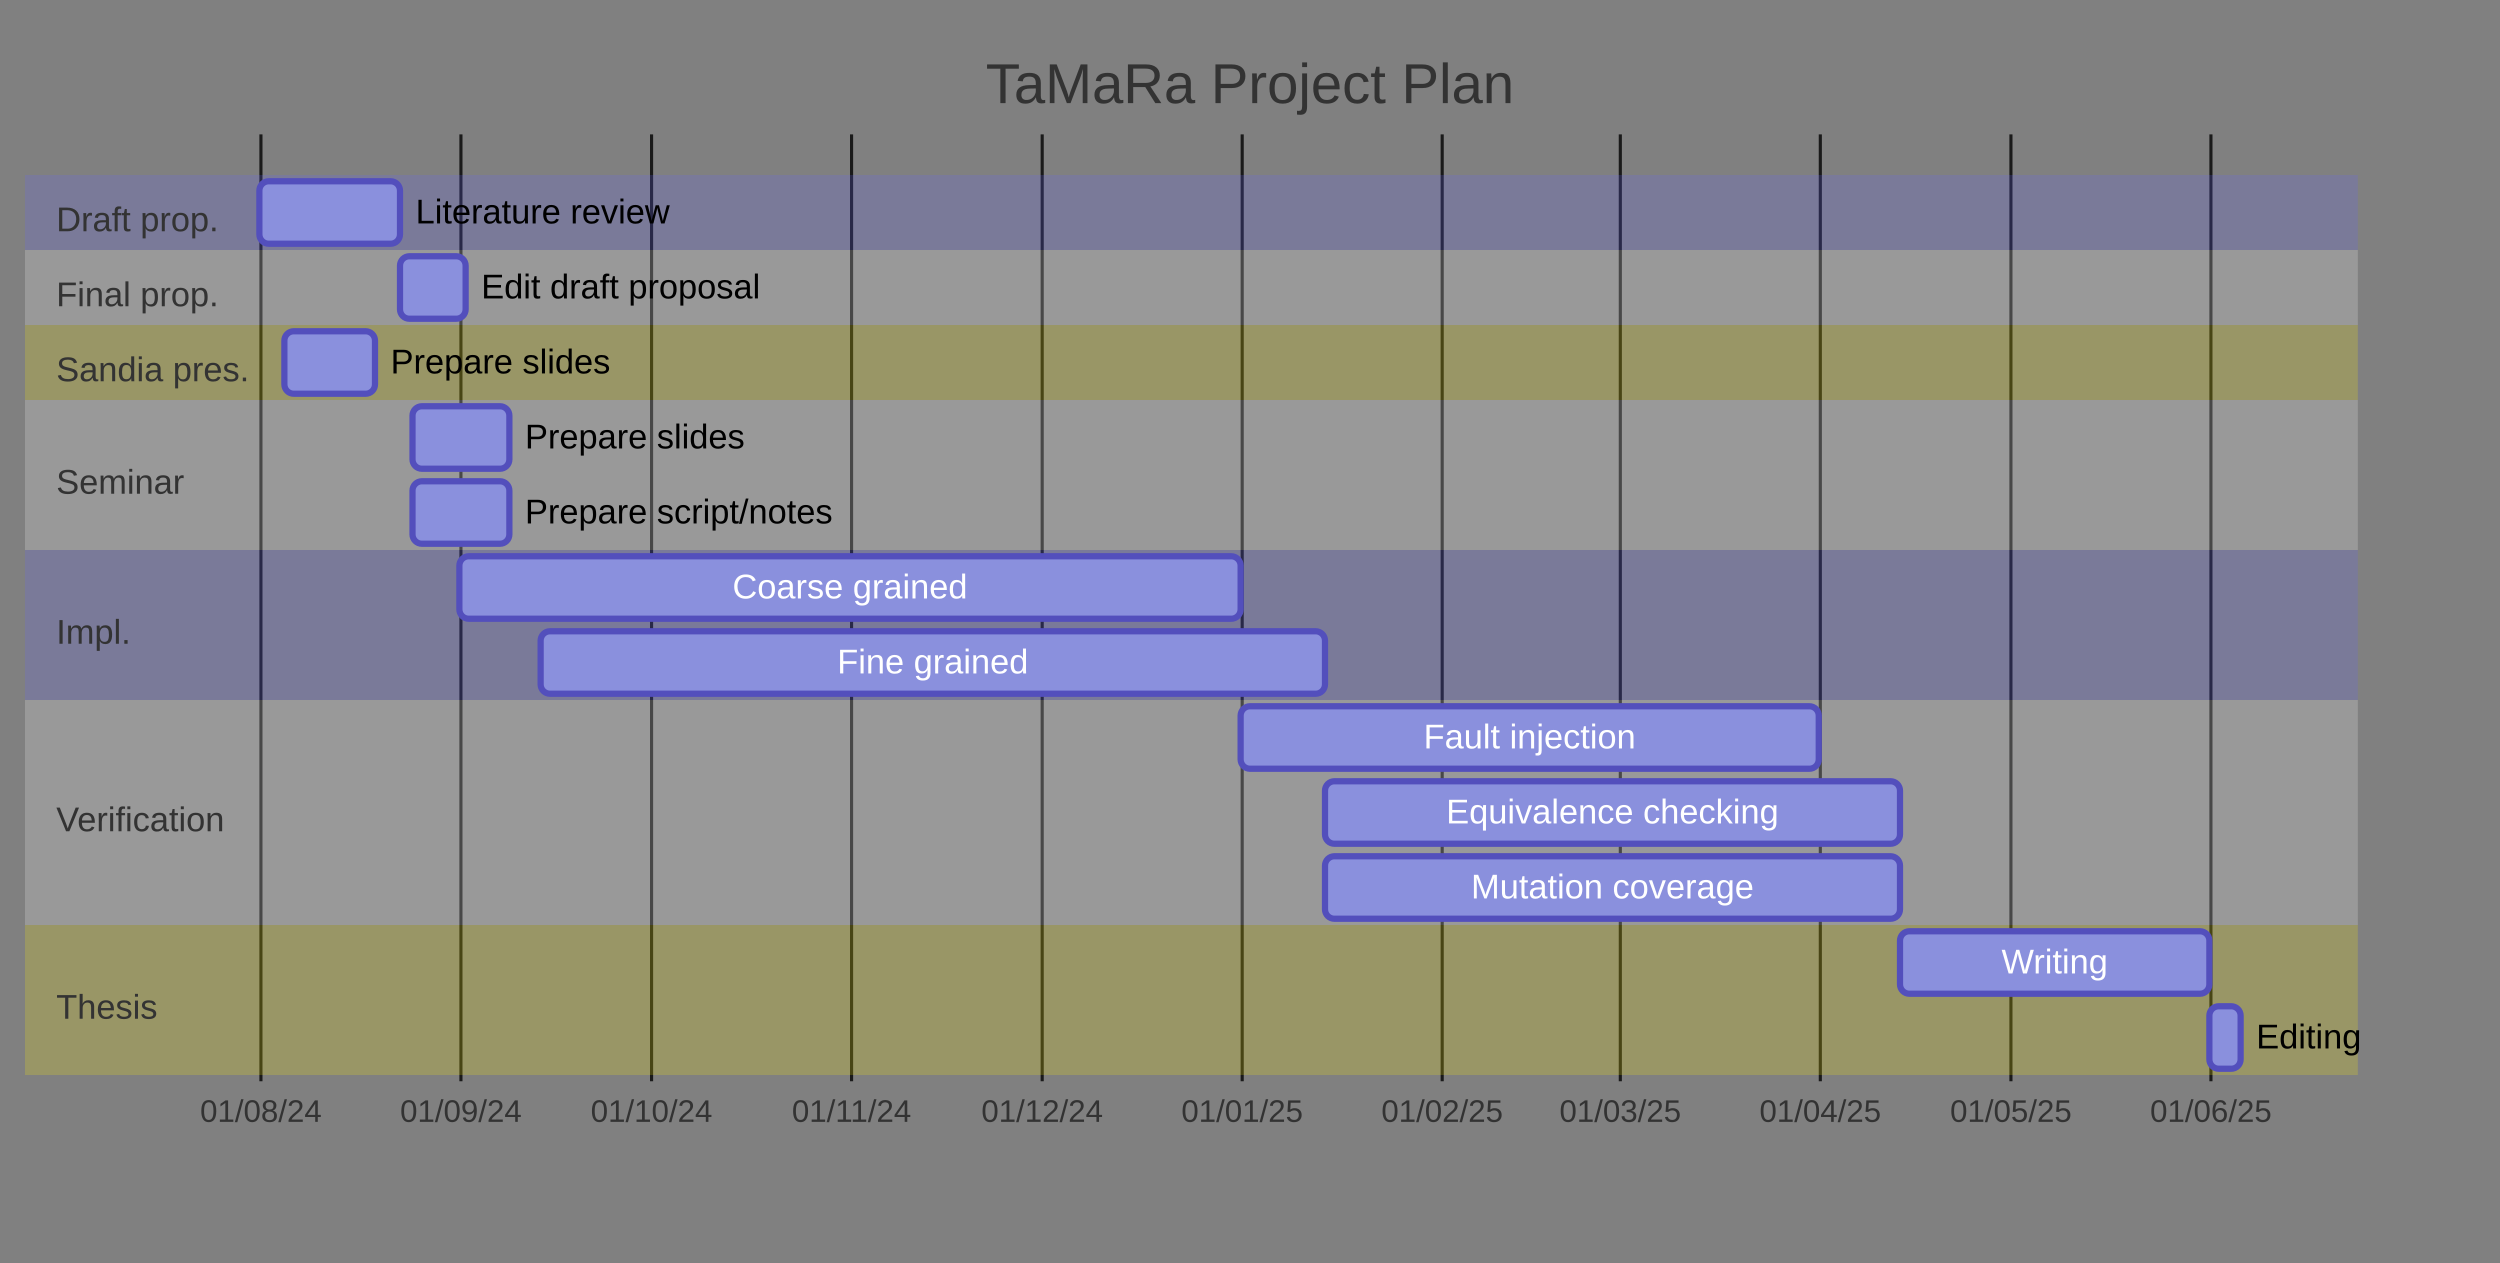 <?xml version='1.0' encoding='UTF-8'?>
<!-- This file was generated by dvisvgm 3.4 -->
<svg version='1.1' xmlns='http://www.w3.org/2000/svg' xmlns:xlink='http://www.w3.org/1999/xlink' width='600pt' height='303.12pt' viewBox='0 0 600 303.12'>
<rect x="0" y="0" width="600" height="303.12" fill="#808080" stroke="none"/>
<defs>
<clipPath id='cp0'>
<path d='M6 6H594V297H6Z'/>
</clipPath>
<clipPath id='cp1'>
<path d='M47.52 31.44H77.76V270.96H47.52Z'/>
</clipPath>
<clipPath id='cp2'>
<path d='M95.52 31.44H125.76V270.96H95.52Z'/>
</clipPath>
<clipPath id='cp3'>
<path d='M141.36 31.44H171.6V270.96H141.36Z'/>
</clipPath>
<clipPath id='cp4'>
<path d='M189.36 31.44H219.6V270.96H189.36Z'/>
</clipPath>
<clipPath id='cp5'>
<path d='M234.96 31.44H265.2V270.96H234.96Z'/>
</clipPath>
<clipPath id='cp6'>
<path d='M282.96 31.44H313.2V270.96H282.96Z'/>
</clipPath>
<clipPath id='cp7'>
<path d='M330.96 31.44H361.2V270.96H330.96Z'/>
</clipPath>
<clipPath id='cp8'>
<path d='M373.68 31.44H403.92V270.96H373.68Z'/>
</clipPath>
<clipPath id='cp9'>
<path d='M421.68 31.44H451.92V270.96H421.68Z'/>
</clipPath>
<clipPath id='cp10'>
<path d='M467.52 31.44H497.76V270.96H467.52Z'/>
</clipPath>
<clipPath id='cp11'>
<path d='M515.52 31.44H545.76V270.96H515.52Z'/>
</clipPath>
<clipPath id='cp12'>
<path d='M6 42H566.4V60H6Z'/>
</clipPath>
<clipPath id='cp13'>
<path d='M6 78H566.4V96H6Z'/>
</clipPath>
<clipPath id='cp14'>
<path d='M6 60H566.4V78H6Z'/>
</clipPath>
<clipPath id='cp15'>
<path d='M6 96H566.4V114H6Z'/>
</clipPath>
<clipPath id='cp16'>
<path d='M6 114H566.4V132H6Z'/>
</clipPath>
<clipPath id='cp17'>
<path d='M6 132H566.4V150H6Z'/>
</clipPath>
<clipPath id='cp18'>
<path d='M6 150H566.4V168H6Z'/>
</clipPath>
<clipPath id='cp19'>
<path d='M6 168H566.4V186H6Z'/>
</clipPath>
<clipPath id='cp20'>
<path d='M6 186H566.4V204H6Z'/>
</clipPath>
<clipPath id='cp21'>
<path d='M6 204H566.4V222H6Z'/>
</clipPath>
<clipPath id='cp22'>
<path d='M6 222H566.4V240H6Z'/>
</clipPath>
<clipPath id='cp23'>
<path d='M6 240H566.4V258H6Z'/>
</clipPath>
<use id='g2-3' xlink:href='#g0-3' transform='scale(1.8)'/>
<use id='g2-48' xlink:href='#g0-48' transform='scale(1.8)'/>
<use id='g2-51' xlink:href='#g0-51' transform='scale(1.8)'/>
<use id='g2-53' xlink:href='#g0-53' transform='scale(1.8)'/>
<use id='g2-55' xlink:href='#g0-55' transform='scale(1.8)'/>
<use id='g2-68' xlink:href='#g0-68' transform='scale(1.8)'/>
<use id='g2-70' xlink:href='#g0-70' transform='scale(1.8)'/>
<use id='g2-72' xlink:href='#g0-72' transform='scale(1.8)'/>
<use id='g2-77' xlink:href='#g0-77' transform='scale(1.8)'/>
<use id='g2-79' xlink:href='#g0-79' transform='scale(1.8)'/>
<use id='g2-81' xlink:href='#g0-81' transform='scale(1.8)'/>
<use id='g2-82' xlink:href='#g0-82' transform='scale(1.8)'/>
<use id='g2-85' xlink:href='#g0-85' transform='scale(1.8)'/>
<use id='g2-87' xlink:href='#g0-87' transform='scale(1.8)'/>
<use id='g1-3' xlink:href='#g0-3' transform='scale(1.1)'/>
<use id='g1-17' xlink:href='#g0-17' transform='scale(1.1)'/>
<use id='g1-18' xlink:href='#g0-18' transform='scale(1.1)'/>
<use id='g1-38' xlink:href='#g0-38' transform='scale(1.1)'/>
<use id='g1-39' xlink:href='#g0-39' transform='scale(1.1)'/>
<use id='g1-40' xlink:href='#g0-40' transform='scale(1.1)'/>
<use id='g1-41' xlink:href='#g0-41' transform='scale(1.1)'/>
<use id='g1-44' xlink:href='#g0-44' transform='scale(1.1)'/>
<use id='g1-47' xlink:href='#g0-47' transform='scale(1.1)'/>
<use id='g1-48' xlink:href='#g0-48' transform='scale(1.1)'/>
<use id='g1-51' xlink:href='#g0-51' transform='scale(1.1)'/>
<use id='g1-54' xlink:href='#g0-54' transform='scale(1.1)'/>
<use id='g1-55' xlink:href='#g0-55' transform='scale(1.1)'/>
<use id='g1-57' xlink:href='#g0-57' transform='scale(1.1)'/>
<use id='g1-58' xlink:href='#g0-58' transform='scale(1.1)'/>
<use id='g1-68' xlink:href='#g0-68' transform='scale(1.1)'/>
<use id='g1-70' xlink:href='#g0-70' transform='scale(1.1)'/>
<use id='g1-71' xlink:href='#g0-71' transform='scale(1.1)'/>
<use id='g1-72' xlink:href='#g0-72' transform='scale(1.1)'/>
<use id='g1-73' xlink:href='#g0-73' transform='scale(1.1)'/>
<use id='g1-74' xlink:href='#g0-74' transform='scale(1.1)'/>
<use id='g1-75' xlink:href='#g0-75' transform='scale(1.1)'/>
<use id='g1-76' xlink:href='#g0-76' transform='scale(1.1)'/>
<use id='g1-77' xlink:href='#g0-77' transform='scale(1.1)'/>
<use id='g1-78' xlink:href='#g0-78' transform='scale(1.1)'/>
<use id='g1-79' xlink:href='#g0-79' transform='scale(1.1)'/>
<use id='g1-80' xlink:href='#g0-80' transform='scale(1.1)'/>
<use id='g1-81' xlink:href='#g0-81' transform='scale(1.1)'/>
<use id='g1-82' xlink:href='#g0-82' transform='scale(1.1)'/>
<use id='g1-83' xlink:href='#g0-83' transform='scale(1.1)'/>
<use id='g1-84' xlink:href='#g0-84' transform='scale(1.1)'/>
<use id='g1-85' xlink:href='#g0-85' transform='scale(1.1)'/>
<use id='g1-86' xlink:href='#g0-86' transform='scale(1.1)'/>
<use id='g1-87' xlink:href='#g0-87' transform='scale(1.1)'/>
<use id='g1-88' xlink:href='#g0-88' transform='scale(1.1)'/>
<use id='g1-89' xlink:href='#g0-89' transform='scale(1.1)'/>
<use id='g1-90' xlink:href='#g0-90' transform='scale(1.1)'/>
<path id='g0-3' d=''/>
<path id='g0-17' d='M1.865-1.069V0H.913V-1.069H1.865Z'/>
<path id='g0-18' d='M2.778-7.246L.791 .098H0L2.007-7.246H2.778Z'/>
<path id='g0-19' d='M5.171-3.442Q5.171-1.719 4.561-.811Q3.955 .098 2.769 .098T.986-.806T.391-3.442Q.391-5.215 .967-6.099Q1.548-6.982 2.798-6.982Q4.014-6.982 4.59-6.089Q5.171-5.195 5.171-3.442ZM4.277-3.442Q4.277-4.932 3.931-5.601Q3.589-6.27 2.798-6.27Q1.987-6.27 1.631-5.61Q1.279-4.951 1.279-3.442Q1.279-1.978 1.636-1.299Q1.997-.62 2.778-.62Q3.555-.62 3.916-1.313T4.277-3.442Z'/>
<path id='g0-20' d='M5.073-.747V0H.762V-.747H2.515V-6.04L.962-4.932V-5.762L2.588-6.88H3.398V-.747H5.073Z'/>
<path id='g0-21' d='M5.059-.747V0H.503V-.62Q.752-1.191 1.104-1.631Q1.46-2.07 1.86-2.422T2.651-3.076Q2.847-3.228 3.018-3.379Q3.193-3.53 3.35-3.682Q3.662-3.984 3.853-4.316Q4.048-4.648 4.048-5.068Q4.048-5.635 3.716-5.947T2.793-6.26Q2.231-6.26 1.865-5.952Q1.504-5.649 1.44-5.098L.542-5.181Q.64-6.006 1.24-6.494Q1.846-6.982 2.793-6.982Q3.833-6.982 4.39-6.489Q4.951-6.001 4.951-5.098Q4.951-4.307 4.224-3.511Q3.872-3.12 2.842-2.285Q1.748-1.392 1.47-.747H5.059Z'/>
<path id='g0-22' d='M5.122-1.899Q5.122-.947 4.517-.425T2.788 .098Q1.743 .098 1.118-.371Q.498-.845 .381-1.768L1.289-1.851Q1.465-.63 2.788-.63Q3.452-.63 3.828-.957Q4.209-1.284 4.209-1.929Q4.209-2.49 3.774-2.803Q3.345-3.12 2.529-3.12H2.031V-3.882H2.51Q3.232-3.882 3.628-4.194Q4.028-4.512 4.028-5.068Q4.028-5.62 3.701-5.938Q3.379-6.26 2.739-6.26Q2.158-6.26 1.797-5.962Q1.44-5.664 1.382-5.122L.498-5.19Q.596-6.035 1.196-6.509Q1.802-6.982 2.749-6.982Q3.784-6.982 4.355-6.499Q4.932-6.021 4.932-5.161Q4.932-4.502 4.561-4.087Q4.194-3.677 3.491-3.53V-3.511Q4.263-3.428 4.692-2.993T5.122-1.899Z'/>
<path id='g0-23' d='M4.302-1.558V0H3.472V-1.558H.229V-2.241L3.379-6.88H4.302V-2.251H5.269V-1.558H4.302ZM1.04-2.251H3.472V-4.995Q3.472-5.22 3.472-5.439Q3.477-5.664 3.491-5.889Q3.379-5.674 3.296-5.537Q3.213-5.405 3.145-5.308L1.04-2.251Z'/>
<path id='g0-24' d='M5.142-2.241Q5.142-1.152 4.492-.527Q3.848 .098 2.7 .098Q1.738 .098 1.147-.322T.4-1.538L1.289-1.641Q1.567-.62 2.72-.62Q3.428-.62 3.828-1.045Q4.229-1.475 4.229-2.222Q4.229-2.871 3.823-3.271Q3.423-3.672 2.739-3.672Q2.383-3.672 2.075-3.56T1.46-3.179H.601L.83-6.88H4.741V-6.133H1.631L1.499-3.95Q2.07-4.39 2.92-4.39Q3.599-4.39 4.097-4.116Q4.595-3.848 4.868-3.364T5.142-2.241Z'/>
<path id='g0-25' d='M5.122-2.251Q5.122-1.162 4.531-.532T2.9 .098Q1.738 .098 1.123-.767T.508-3.281Q.508-5.068 1.147-6.025T2.969-6.982Q4.526-6.982 4.932-5.581L4.092-5.43Q3.838-6.27 2.959-6.27Q2.207-6.27 1.792-5.566Q1.382-4.868 1.382-3.54Q1.621-3.984 2.056-4.214Q2.49-4.448 3.052-4.448Q4.004-4.448 4.561-3.853Q5.122-3.257 5.122-2.251ZM4.229-2.212Q4.229-2.959 3.862-3.364T2.842-3.77Q2.227-3.77 1.846-3.408Q1.47-3.052 1.47-2.422Q1.47-1.895 1.65-1.484T2.144-.84Q2.461-.61 2.871-.61Q3.506-.61 3.867-1.035Q4.229-1.465 4.229-2.212Z'/>
<path id='g0-27' d='M5.127-1.919Q5.127-.967 4.521-.435T2.783 .098Q1.68 .098 1.055-.425Q.435-.947 .435-1.909Q.435-2.583 .82-3.042T1.807-3.599V-3.618Q1.245-3.75 .918-4.189Q.596-4.629 .596-5.22Q.596-6.006 1.182-6.494Q1.772-6.982 2.764-6.982Q3.779-6.982 4.365-6.504Q4.956-6.025 4.956-5.21Q4.956-4.619 4.629-4.18T3.735-3.628V-3.608Q4.395-3.501 4.761-3.047Q5.127-2.598 5.127-1.919ZM4.043-5.161Q4.043-6.328 2.764-6.328Q1.494-6.328 1.494-5.161Q1.494-4.57 1.826-4.258Q2.163-3.95 2.773-3.95Q3.394-3.95 3.716-4.233Q4.043-4.521 4.043-5.161ZM4.214-2.002Q4.214-2.642 3.833-2.964Q3.452-3.291 2.764-3.291Q2.095-3.291 1.719-2.939Q1.343-2.593 1.343-1.982Q1.343-.562 2.793-.562Q3.511-.562 3.862-.903Q4.214-1.25 4.214-2.002Z'/>
<path id='g0-28' d='M5.088-3.579Q5.088-1.807 4.438-.854Q3.794 .098 2.598 .098Q1.792 .098 1.304-.239Q.82-.581 .61-1.338L1.45-1.47Q1.714-.61 2.612-.61Q3.369-.61 3.784-1.313T4.219-3.32Q4.023-2.881 3.55-2.612Q3.076-2.349 2.51-2.349Q1.895-2.349 1.436-2.637T.723-3.447T.469-4.668Q.469-5.747 1.074-6.362Q1.68-6.982 2.759-6.982Q3.906-6.982 4.497-6.133T5.088-3.579ZM4.131-4.429Q4.131-5.259 3.75-5.762Q3.369-6.27 2.729-6.27Q2.095-6.27 1.729-5.835Q1.362-5.405 1.362-4.668Q1.362-3.916 1.729-3.477Q2.095-3.042 2.72-3.042Q3.101-3.042 3.418-3.218Q3.74-3.394 3.936-3.706Q4.131-4.023 4.131-4.429Z'/>
<path id='g0-38' d='M3.906-.669Q5.352-.669 6.079-2.1L6.841-1.719Q6.416-.83 5.645-.366Q4.878 .098 3.862 .098Q2.817 .098 2.065-.337T.908-1.572Q.508-2.378 .508-3.472Q.508-4.57 .908-5.356T2.061-6.562T3.857-6.982Q6.074-6.982 6.777-5.278L5.894-4.985Q5.654-5.586 5.122-5.903Q4.595-6.221 3.867-6.221Q2.725-6.221 2.09-5.483Q1.455-4.751 1.455-3.472Q1.455-2.632 1.753-1.997Q2.056-1.367 2.603-1.016Q3.154-.669 3.906-.669Z'/>
<path id='g0-39' d='M6.743-3.511Q6.743-2.422 6.318-1.636Q5.898-.85 5.142-.425Q4.39 0 3.394 0H.82V-6.88H3.096Q4.844-6.88 5.791-6.001Q6.743-5.127 6.743-3.511ZM5.806-3.511Q5.806-4.79 5.103-5.459Q4.404-6.133 3.076-6.133H1.753V-.747H3.286Q4.053-.747 4.614-1.084Q5.181-1.421 5.493-2.041T5.806-3.511Z'/>
<path id='g0-40' d='M6.24-.762V0H.82V-6.88H6.04V-6.118H1.753V-3.911H5.747V-3.159H1.753V-.762H6.24Z'/>
<path id='g0-41' d='M1.753-2.788V0H.82V-6.88H5.708V-6.118H1.753V-3.56H5.591V-2.788H1.753Z'/>
<path id='g0-44' d='M1.855-6.88V0H.923V-6.88H1.855Z'/>
<path id='g0-47' d='M5.229-.762V0H.82V-6.88H1.753V-.762H5.229Z'/>
<path id='g0-48' d='M1.65-4.59V0H.82V-6.88H2.046L3.877-2.109Q3.975-1.821 4.062-1.489Q4.155-1.162 4.185-1.016Q4.214-1.147 4.282-1.377Q4.351-1.611 4.419-1.826T4.517-2.109L6.313-6.88H7.51V0H6.67V-4.59Q6.67-5.352 6.714-6.055Q6.592-5.62 6.484-5.273Q6.382-4.932 6.284-4.688L4.507 0H3.853L2.051-4.688L1.616-6.055Q1.626-5.688 1.636-5.322Q1.65-4.956 1.65-4.59Z'/>
<path id='g0-51' d='M6.143-4.81Q6.143-3.833 5.503-3.257Q4.868-2.681 3.774-2.681H1.753V0H.82V-6.88H3.716Q4.873-6.88 5.508-6.338T6.143-4.81ZM5.205-4.8Q5.205-6.133 3.604-6.133H1.753V-3.418H3.643Q5.205-3.418 5.205-4.8Z'/>
<path id='g0-53' d='M1.753-2.856V0H.82V-6.88H4.058Q5.22-6.88 5.85-6.357Q6.484-5.84 6.484-4.912Q6.484-4.146 6.035-3.623Q5.591-3.101 4.805-2.964L6.758 0H5.684L3.896-2.856H1.753ZM5.547-4.902Q5.547-5.503 5.137-5.815Q4.731-6.133 3.965-6.133H1.753V-3.594H4.004Q4.741-3.594 5.142-3.936Q5.547-4.282 5.547-4.902Z'/>
<path id='g0-54' d='M6.211-1.899Q6.211-.947 5.464-.425Q4.722 .098 3.369 .098Q.854 .098 .454-1.65L1.357-1.831Q1.514-1.211 2.021-.918Q2.529-.63 3.403-.63Q4.307-.63 4.795-.938Q5.288-1.25 5.288-1.851Q5.288-2.188 5.132-2.397Q4.98-2.607 4.702-2.744T4.038-2.974T3.184-3.174Q2.368-3.354 1.943-3.535Q1.523-3.716 1.279-3.936Q.776-4.395 .776-5.142Q.776-6.025 1.45-6.504Q2.129-6.982 3.389-6.982Q4.561-6.982 5.181-6.621Q5.801-6.265 6.05-5.4L5.132-5.239Q4.98-5.786 4.556-6.03Q4.131-6.279 3.379-6.279Q2.554-6.279 2.119-6.006T1.685-5.19Q1.685-4.873 1.851-4.663Q2.021-4.458 2.339-4.316Q2.637-4.175 3.604-3.96Q3.999-3.867 4.385-3.765Q4.771-3.667 5.112-3.516Q5.312-3.433 5.493-3.311Q5.679-3.193 5.815-3.037Q6.001-2.832 6.104-2.554Q6.211-2.275 6.211-1.899Z'/>
<path id='g0-55' d='M3.516-6.118V0H2.588V-6.118H.225V-6.88H5.879V-6.118H3.516Z'/>
<path id='g0-57' d='M6.626-6.88L3.818 0H2.852L.044-6.88H1.025L2.93-2.036Q3.047-1.738 3.14-1.431Q3.237-1.123 3.34-.82Q3.438-1.123 3.545-1.455T3.75-2.036L5.645-6.88H6.626Z'/>
<path id='g0-58' d='M4.38-4.346L3.184 0H2.07L.044-6.88H1.016L2.251-2.51Q2.363-2.1 2.461-1.675Q2.563-1.255 2.656-.82Q2.695-1.001 2.759-1.294Q2.827-1.592 2.9-1.899T3.032-2.417L4.282-6.88H5.176L6.372-2.598Q6.509-2.075 6.616-1.626Q6.724-1.182 6.802-.82Q6.875-1.108 6.953-1.44Q7.036-1.777 7.104-2.051Q7.178-2.329 7.207-2.446L8.433-6.88H9.404L7.378 0H6.265L5.073-4.37Q5.015-4.575 4.927-4.941Q4.844-5.308 4.731-5.84Q4.688-5.581 4.614-5.278Q4.546-4.98 4.478-4.727Q4.414-4.473 4.38-4.346Z'/>
<path id='g0-68' d='M2.021 .098Q1.226 .098 .825-.322T.425-1.475Q.425-2.295 .962-2.734Q1.504-3.174 2.705-3.203L3.892-3.223V-3.511Q3.892-4.155 3.618-4.434T2.759-4.712Q2.168-4.712 1.899-4.512T1.577-3.872L.659-3.955Q.884-5.381 2.778-5.381Q3.774-5.381 4.277-4.922Q4.78-4.468 4.78-3.604V-1.328Q4.78-.938 4.883-.737Q4.985-.542 5.273-.542Q5.41-.542 5.562-.576V-.029Q5.244 .049 4.883 .049Q4.395 .049 4.17-.205Q3.95-.464 3.921-1.011H3.892Q3.555-.405 3.105-.151Q2.661 .098 2.021 .098ZM3.892-2.607L2.93-2.588Q2.314-2.583 1.992-2.461Q1.67-2.344 1.499-2.1T1.328-1.46Q1.328-1.03 1.558-.796Q1.792-.562 2.222-.562Q2.71-.562 3.081-.781Q3.457-1.001 3.672-1.382Q3.892-1.768 3.892-2.173V-2.607Z'/>
<path id='g0-70' d='M2.7 .098Q1.592 .098 1.006-.601Q.425-1.304 .425-2.646Q.425-3.979 1.011-4.678Q1.597-5.381 2.69-5.381Q3.501-5.381 4.033-4.961Q4.57-4.541 4.707-3.804L3.804-3.735Q3.735-4.175 3.457-4.434T2.666-4.692Q1.968-4.692 1.655-4.229T1.343-2.666Q1.343-1.611 1.675-1.104T2.676-.596Q3.145-.596 3.457-.85Q3.774-1.104 3.848-1.631L4.736-1.572Q4.634-.811 4.087-.356T2.7 .098Z'/>
<path id='g0-71' d='M4.077 0Q4.067-.054 4.053-.2Q4.043-.352 4.033-.532Q4.028-.713 4.028-.85H4.009Q3.765-.342 3.359-.122Q2.959 .098 2.363 .098Q1.362 .098 .889-.576Q.42-1.25 .42-2.617Q.42-5.381 2.363-5.381Q2.964-5.381 3.364-5.161T4.009-4.463H4.019L4.009-5.054V-7.246H4.888V-1.089Q4.888-.264 4.917 0H4.077ZM1.343-2.646Q1.343-1.538 1.636-1.06T2.588-.581Q3.335-.581 3.672-1.099T4.009-2.705Q4.009-3.755 3.672-4.243T2.598-4.731Q1.934-4.731 1.636-4.238Q1.343-3.75 1.343-2.646Z'/>
<path id='g0-72' d='M1.348-2.456Q1.348-1.548 1.724-1.055T2.822-.562Q3.394-.562 3.735-.791Q4.082-1.021 4.204-1.372L4.976-1.152Q4.502 .098 2.822 .098Q1.65 .098 1.035-.601Q.425-1.299 .425-2.676Q.425-3.984 1.035-4.683Q1.65-5.381 2.788-5.381Q5.117-5.381 5.117-2.573V-2.456H1.348ZM4.209-3.13Q4.136-3.965 3.784-4.346Q3.433-4.731 2.773-4.731Q2.134-4.731 1.758-4.302Q1.387-3.877 1.357-3.13H4.209Z'/>
<path id='g0-73' d='M1.763-4.644V0H.884V-4.644H.142V-5.283H.884V-5.879Q.884-6.602 1.201-6.919T2.173-7.236Q2.539-7.236 2.793-7.178V-6.509Q2.559-6.548 2.402-6.548Q2.065-6.548 1.914-6.377T1.763-5.757V-5.283H2.793V-4.644H1.763Z'/>
<path id='g0-74' d='M2.676 2.075Q1.812 2.075 1.299 1.733Q.786 1.396 .64 .771L1.523 .645Q1.704 1.406 2.7 1.406Q4.014 1.406 4.014-.132V-.981H4.004Q3.755-.474 3.32-.215Q2.886 .039 2.305 .039Q1.333 .039 .874-.605Q.42-1.25 .42-2.632Q.42-4.033 .908-4.697Q1.401-5.366 2.402-5.366Q2.964-5.366 3.374-5.107Q3.789-4.854 4.014-4.38H4.023Q4.023-4.478 4.033-4.683Q4.043-4.893 4.058-5.078T4.082-5.283H4.917Q4.888-5.02 4.888-4.189V-.151Q4.888 2.075 2.676 2.075ZM4.014-2.642Q4.014-3.604 3.618-4.155Q3.228-4.712 2.617-4.712Q1.943-4.712 1.636-4.224T1.328-2.642Q1.328-1.558 1.616-1.084T2.603-.61Q3.228-.61 3.618-1.152Q4.014-1.699 4.014-2.642Z'/>
<path id='g0-75' d='M1.548-4.38Q1.831-4.897 2.227-5.137Q2.627-5.381 3.237-5.381Q4.097-5.381 4.502-4.932Q4.912-4.487 4.912-3.521V0H4.028V-3.35Q4.028-4.067 3.774-4.385Q3.525-4.702 2.939-4.702Q2.319-4.702 1.943-4.272Q1.572-3.843 1.572-3.115V0H.693V-7.246H1.572V-5.361Q1.572-5.166 1.562-4.946Q1.553-4.731 1.543-4.57Q1.538-4.414 1.533-4.38H1.548Z'/>
<path id='g0-76' d='M1.548-7.246V-6.406H.669V-7.246H1.548ZM1.548-5.283V0H.669V-5.283H1.548Z'/>
<path id='g0-77' d='M1.548-7.246V-6.406H.669V-7.246H1.548ZM.376 2.075Q-.005 2.075-.244 2.031V1.353Q-.166 1.362-.093 1.372T.059 1.382Q.396 1.382 .532 1.206T.669 .522V-5.283H1.548V.654Q1.548 1.401 1.255 1.738T.376 2.075Z'/>
<path id='g0-78' d='M1.553-1.88V0H.674V-7.246H1.553V-2.72L3.872-5.283H4.902L2.759-3.013L5.015 0H3.984L2.197-2.412L1.553-1.88Z'/>
<path id='g0-79' d='M1.553-7.246V0H.674V-7.246H1.553Z'/>
<path id='g0-80' d='M1.567-3.062V0H.693V-4.155Q.693-5.078 .664-5.283H1.494Q1.509-5.122 1.519-4.858Q1.533-4.595 1.533-4.38H1.548Q1.831-4.941 2.197-5.161T3.091-5.381Q3.691-5.381 4.038-5.142Q4.39-4.902 4.526-4.38H4.541Q4.814-4.912 5.2-5.146Q5.591-5.381 6.143-5.381Q6.943-5.381 7.305-4.946Q7.671-4.512 7.671-3.521V0H6.802V-3.35Q6.802-4.116 6.592-4.409T5.835-4.702Q5.259-4.702 4.937-4.272Q4.619-3.848 4.619-3.062V0H3.75V-3.35Q3.75-4.116 3.54-4.409T2.783-4.702Q2.222-4.702 1.895-4.272T1.567-3.062Z'/>
<path id='g0-81' d='M1.572-3.062V0H.693V-4.155Q.693-5.078 .664-5.283H1.494Q1.509-5.142 1.519-4.897Q1.528-4.658 1.533-4.38H1.548Q1.851-4.927 2.246-5.151Q2.646-5.381 3.237-5.381Q4.106-5.381 4.507-4.937Q4.912-4.492 4.912-3.521V0H4.028V-3.35Q4.028-4.106 3.784-4.404T2.939-4.702Q2.305-4.702 1.938-4.268T1.572-3.062Z'/>
<path id='g0-82' d='M5.142-2.646Q5.142-1.26 4.531-.581T2.759 .098Q1.602 .098 1.011-.605Q.42-1.313 .42-2.646Q.42-5.381 2.788-5.381Q3.999-5.381 4.57-4.712Q5.142-4.048 5.142-2.646ZM4.219-2.646Q4.219-3.74 3.892-4.233Q3.569-4.731 2.803-4.731Q2.031-4.731 1.685-4.224Q1.343-3.721 1.343-2.646Q1.343-1.602 1.68-1.074Q2.021-.552 2.749-.552Q3.54-.552 3.877-1.06Q4.219-1.567 4.219-2.646Z'/>
<path id='g0-83' d='M5.142-2.666Q5.142 .098 3.198 .098Q1.978 .098 1.558-.82H1.533Q1.553-.786 1.553 .01V2.075H.674V-4.204Q.674-5.02 .645-5.283H1.494Q1.499-5.264 1.509-5.093Q1.523-4.922 1.533-4.722Q1.543-4.526 1.543-4.434H1.562Q1.797-4.922 2.183-5.146Q2.568-5.376 3.198-5.376Q4.175-5.376 4.658-4.722T5.142-2.666ZM4.219-2.646Q4.219-3.75 3.921-4.224T2.974-4.697Q2.251-4.697 1.899-4.194Q1.553-3.696 1.553-2.578Q1.553-1.538 1.885-1.045T2.964-.552Q3.618-.552 3.916-1.03Q4.219-1.514 4.219-2.646Z'/>
<path id='g0-84' d='M.42-2.617Q.42-5.381 2.363-5.381Q2.964-5.381 3.359-5.166Q3.755-4.956 4.019-4.463Q4.019-4.561 4.028-4.766Q4.038-4.976 4.053-5.156T4.077-5.352H4.922Q4.902-5.21 4.893-4.849Q4.888-4.487 4.888-3.911V2.075H4.009V-.068L4.028-.869H4.019Q3.755-.347 3.369-.122Q2.983 .098 2.363 .098Q1.357 .098 .889-.581T.42-2.617ZM4.009-2.705Q4.009-3.735 3.672-4.233T2.598-4.731Q1.929-4.731 1.636-4.233T1.343-2.646Q1.343-1.538 1.636-1.06Q1.934-.581 2.588-.581Q3.335-.581 3.672-1.113T4.009-2.705Z'/>
<path id='g0-85' d='M1.572-2.754V0H.693V-4.053Q.693-4.609 .664-5.283H1.494Q1.514-4.834 1.523-4.565T1.533-4.204H1.553Q1.699-4.683 1.875-4.946Q2.046-5.19 2.266-5.283Q2.485-5.381 2.808-5.381Q2.988-5.381 3.164-5.332V-4.526Q2.998-4.575 2.695-4.575Q2.148-4.575 1.86-4.102Q1.572-3.633 1.572-2.754Z'/>
<path id='g0-86' d='M4.639-1.46Q4.639-.713 4.072-.308Q3.511 .098 2.495 .098Q1.509 .098 .972-.225Q.439-.552 .278-1.24L1.055-1.392Q1.274-.571 2.495-.571Q3.164-.571 3.472-.776Q3.784-.981 3.784-1.392Q3.784-1.704 3.569-1.899T2.876-2.222Q2.31-2.373 1.973-2.471Q1.641-2.568 1.46-2.637Q1.279-2.71 1.172-2.773Q.85-2.959 .669-3.228T.488-3.887Q.488-4.609 1.001-4.985Q1.519-5.366 2.505-5.366Q3.379-5.366 3.892-5.059Q4.409-4.751 4.546-4.072L3.755-3.975Q3.604-4.702 2.505-4.702Q1.343-4.702 1.343-3.975Q1.343-3.706 1.504-3.53Q1.665-3.359 2.119-3.247Q2.729-3.101 3.281-2.925Q3.833-2.754 4.072-2.583Q4.351-2.383 4.492-2.109Q4.639-1.841 4.639-1.46Z'/>
<path id='g0-87' d='M2.705-.039Q2.275 .078 1.816 .078Q.762 .078 .762-1.118V-4.644H.151V-5.283H.796L1.055-6.465H1.641V-5.283H2.617V-4.644H1.641V-1.309Q1.641-.928 1.763-.771Q1.89-.62 2.197-.62Q2.363-.62 2.705-.688V-.039Z'/>
<path id='g0-88' d='M4.014-.903Q3.711-.356 3.311-.127Q2.915 .098 2.324 .098Q1.455 .098 1.05-.332Q.649-.767 .649-1.763V-5.283H1.533V-1.934Q1.533-1.143 1.777-.859Q2.026-.581 2.622-.581Q3.257-.581 3.623-1.016T3.989-2.222V-5.283H4.868V-1.128Q4.868-.205 4.897 0H4.067Q4.062-.024 4.048-.229Q4.038-.435 4.028-.903H4.014Z'/>
<path id='g0-89' d='M4.966-5.283L2.993 0H1.953L.034-5.283H.972L2.134-1.846Q2.202-1.65 2.471-.688Q2.563-.977 2.656-1.289Q2.754-1.606 2.832-1.836L4.033-5.283H4.966Z'/>
<path id='g0-90' d='M3.438-3.735L2.48 0H1.465L-.015-5.283H.854L1.763-1.626Q1.802-1.47 1.855-1.23T1.958-.728Q2.012-.957 2.065-1.187Q2.124-1.416 2.183-1.641L3.145-5.283H4.087L5.01-1.655Q5.068-1.426 5.122-1.191Q5.181-.957 5.234-.728Q5.288-.962 5.342-1.216Q5.4-1.475 5.449-1.67L6.387-5.283H7.246L5.732 0H4.712L3.789-3.735Q3.74-3.94 3.696-4.146Q3.657-4.355 3.613-4.561Q3.594-4.453 3.54-4.194Q3.491-3.94 3.438-3.735Z'/>
</defs>
<g id='page1'>
<g clip-path='url(#cp0)'>
<g clip-path='url(#cp1)'>
<path d='M62.625 259.5V32.25' stroke='#000' fill='none' stroke-width='.75' stroke-opacity='.8'/>
<g fill='#333' transform='matrix(.75 0 0 .75 62.625 259.5)'>
<use x='-19.469' y='13' xlink:href='#g0-19'/>
<use x='-13.909' y='13' xlink:href='#g0-20'/>
<use x='-8.349' y='13' xlink:href='#g0-18'/>
<use x='-5.569' y='13' xlink:href='#g0-19'/>
<use x='-.009' y='13' xlink:href='#g0-27'/>
<use x='5.551' y='13' xlink:href='#g0-18'/>
<use x='8.331' y='13' xlink:href='#g0-21'/>
<use x='13.891' y='13' xlink:href='#g0-23'/>
</g>
</g>
<g clip-path='url(#cp2)'>
<path d='M110.625 259.5V32.25' stroke='#000' fill='none' stroke-width='.75' stroke-opacity='.8'/>
<g fill='#333' transform='matrix(.75 0 0 .75 110.625 259.5)'>
<use x='-19.469' y='13' xlink:href='#g0-19'/>
<use x='-13.909' y='13' xlink:href='#g0-20'/>
<use x='-8.349' y='13' xlink:href='#g0-18'/>
<use x='-5.569' y='13' xlink:href='#g0-19'/>
<use x='-.009' y='13' xlink:href='#g0-28'/>
<use x='5.551' y='13' xlink:href='#g0-18'/>
<use x='8.331' y='13' xlink:href='#g0-21'/>
<use x='13.891' y='13' xlink:href='#g0-23'/>
</g>
</g>
<g clip-path='url(#cp3)'>
<path d='M156.375 259.5V32.25' stroke='#000' fill='none' stroke-width='.75' stroke-opacity='.8'/>
<g fill='#333' transform='matrix(.75 0 0 .75 156.375 259.5)'>
<use x='-19.469' y='13' xlink:href='#g0-19'/>
<use x='-13.909' y='13' xlink:href='#g0-20'/>
<use x='-8.349' y='13' xlink:href='#g0-18'/>
<use x='-5.569' y='13' xlink:href='#g0-20'/>
<use x='-.009' y='13' xlink:href='#g0-19'/>
<use x='5.551' y='13' xlink:href='#g0-18'/>
<use x='8.331' y='13' xlink:href='#g0-21'/>
<use x='13.891' y='13' xlink:href='#g0-23'/>
</g>
</g>
<g clip-path='url(#cp4)'>
<path d='M204.375 259.5V32.25' stroke='#000' fill='none' stroke-width='.75' stroke-opacity='.8'/>
<g fill='#333' transform='matrix(.75 0 0 .75 204.375 259.5)'>
<use x='-19.094' y='13' xlink:href='#g0-19'/>
<use x='-13.534' y='13' xlink:href='#g0-20'/>
<use x='-7.974' y='13' xlink:href='#g0-18'/>
<use x='-5.194' y='13' xlink:href='#g0-20'/>
<use x='-.373' y='13' xlink:href='#g0-20'/>
<use x='5.187' y='13' xlink:href='#g0-18'/>
<use x='7.967' y='13' xlink:href='#g0-21'/>
<use x='13.527' y='13' xlink:href='#g0-23'/>
</g>
</g>
<g clip-path='url(#cp5)'>
<path d='M250.125 259.5V32.25' stroke='#000' fill='none' stroke-width='.75' stroke-opacity='.8'/>
<g fill='#333' transform='matrix(.75 0 0 .75 250.125 259.5)'>
<use x='-19.469' y='13' xlink:href='#g0-19'/>
<use x='-13.909' y='13' xlink:href='#g0-20'/>
<use x='-8.349' y='13' xlink:href='#g0-18'/>
<use x='-5.569' y='13' xlink:href='#g0-20'/>
<use x='-.009' y='13' xlink:href='#g0-21'/>
<use x='5.551' y='13' xlink:href='#g0-18'/>
<use x='8.331' y='13' xlink:href='#g0-21'/>
<use x='13.891' y='13' xlink:href='#g0-23'/>
</g>
</g>
<g clip-path='url(#cp6)'>
<path d='M298.125 259.5V32.25' stroke='#000' fill='none' stroke-width='.75' stroke-opacity='.8'/>
<g fill='#333' transform='matrix(.75 0 0 .75 298.125 259.5)'>
<use x='-19.469' y='13' xlink:href='#g0-19'/>
<use x='-13.909' y='13' xlink:href='#g0-20'/>
<use x='-8.349' y='13' xlink:href='#g0-18'/>
<use x='-5.569' y='13' xlink:href='#g0-19'/>
<use x='-.009' y='13' xlink:href='#g0-20'/>
<use x='5.551' y='13' xlink:href='#g0-18'/>
<use x='8.331' y='13' xlink:href='#g0-21'/>
<use x='13.891' y='13' xlink:href='#g0-24'/>
</g>
</g>
<g clip-path='url(#cp7)'>
<path d='M346.125 259.5V32.25' stroke='#000' fill='none' stroke-width='.75' stroke-opacity='.8'/>
<g fill='#333' transform='matrix(.75 0 0 .75 346.125 259.5)'>
<use x='-19.469' y='13' xlink:href='#g0-19'/>
<use x='-13.909' y='13' xlink:href='#g0-20'/>
<use x='-8.349' y='13' xlink:href='#g0-18'/>
<use x='-5.569' y='13' xlink:href='#g0-19'/>
<use x='-.009' y='13' xlink:href='#g0-21'/>
<use x='5.551' y='13' xlink:href='#g0-18'/>
<use x='8.331' y='13' xlink:href='#g0-21'/>
<use x='13.891' y='13' xlink:href='#g0-24'/>
</g>
</g>
<g clip-path='url(#cp8)'>
<path d='M388.875 259.5V32.25' stroke='#000' fill='none' stroke-width='.75' stroke-opacity='.8'/>
<g fill='#333' transform='matrix(.75 0 0 .75 388.875 259.5)'>
<use x='-19.469' y='13' xlink:href='#g0-19'/>
<use x='-13.909' y='13' xlink:href='#g0-20'/>
<use x='-8.349' y='13' xlink:href='#g0-18'/>
<use x='-5.569' y='13' xlink:href='#g0-19'/>
<use x='-.009' y='13' xlink:href='#g0-22'/>
<use x='5.551' y='13' xlink:href='#g0-18'/>
<use x='8.331' y='13' xlink:href='#g0-21'/>
<use x='13.891' y='13' xlink:href='#g0-24'/>
</g>
</g>
<g clip-path='url(#cp9)'>
<path d='M436.875 259.5V32.25' stroke='#000' fill='none' stroke-width='.75' stroke-opacity='.8'/>
<g fill='#333' transform='matrix(.75 0 0 .75 436.875 259.5)'>
<use x='-19.469' y='13' xlink:href='#g0-19'/>
<use x='-13.909' y='13' xlink:href='#g0-20'/>
<use x='-8.349' y='13' xlink:href='#g0-18'/>
<use x='-5.569' y='13' xlink:href='#g0-19'/>
<use x='-.009' y='13' xlink:href='#g0-23'/>
<use x='5.551' y='13' xlink:href='#g0-18'/>
<use x='8.331' y='13' xlink:href='#g0-21'/>
<use x='13.891' y='13' xlink:href='#g0-24'/>
</g>
</g>
<g clip-path='url(#cp10)'>
<path d='M482.625 259.5V32.25' stroke='#000' fill='none' stroke-width='.75' stroke-opacity='.8'/>
<g fill='#333' transform='matrix(.75 0 0 .75 482.625 259.5)'>
<use x='-19.469' y='13' xlink:href='#g0-19'/>
<use x='-13.909' y='13' xlink:href='#g0-20'/>
<use x='-8.349' y='13' xlink:href='#g0-18'/>
<use x='-5.569' y='13' xlink:href='#g0-19'/>
<use x='-.009' y='13' xlink:href='#g0-24'/>
<use x='5.551' y='13' xlink:href='#g0-18'/>
<use x='8.331' y='13' xlink:href='#g0-21'/>
<use x='13.891' y='13' xlink:href='#g0-24'/>
</g>
</g>
<g clip-path='url(#cp11)'>
<path d='M530.625 259.5V32.25' stroke='#000' fill='none' stroke-width='.75' stroke-opacity='.8'/>
<g fill='#333' transform='matrix(.75 0 0 .75 530.625 259.5)'>
<use x='-19.469' y='13' xlink:href='#g0-19'/>
<use x='-13.909' y='13' xlink:href='#g0-20'/>
<use x='-8.349' y='13' xlink:href='#g0-18'/>
<use x='-5.569' y='13' xlink:href='#g0-19'/>
<use x='-.009' y='13' xlink:href='#g0-25'/>
<use x='5.551' y='13' xlink:href='#g0-18'/>
<use x='8.331' y='13' xlink:href='#g0-21'/>
<use x='13.891' y='13' xlink:href='#g0-24'/>
</g>
</g>
<g clip-path='url(#cp12)'>
<path d='M6 42H565.875V60H6Z' fill='#66f' fill-opacity='.2'/>
</g>
<g clip-path='url(#cp13)'>
<path d='M6 78H565.875V96H6Z' fill='#fff400' fill-opacity='.2'/>
</g>
<g clip-path='url(#cp14)'>
<path d='M6 60H565.875V78H6Z' fill='#fff' fill-opacity='.2'/>
</g>
<g clip-path='url(#cp15)'>
<path d='M6 96H565.875V114H6Z' fill='#fff' fill-opacity='.2'/>
</g>
<g clip-path='url(#cp16)'>
<path d='M6 114H565.875V132H6Z' fill='#fff' fill-opacity='.2'/>
</g>
<g clip-path='url(#cp17)'>
<path d='M6 132H565.875V150H6Z' fill='#66f' fill-opacity='.2'/>
</g>
<g clip-path='url(#cp18)'>
<path d='M6 150H565.875V168H6Z' fill='#66f' fill-opacity='.2'/>
</g>
<g clip-path='url(#cp19)'>
<path d='M6 168H565.875V186H6Z' fill='#fff' fill-opacity='.2'/>
</g>
<g clip-path='url(#cp20)'>
<path d='M6 186H565.875V204H6Z' fill='#fff' fill-opacity='.2'/>
</g>
<g clip-path='url(#cp21)'>
<path d='M6 204H565.875V222H6Z' fill='#fff' fill-opacity='.2'/>
</g>
<g clip-path='url(#cp22)'>
<path d='M6 222H565.875V240H6Z' fill='#fff400' fill-opacity='.2'/>
</g>
<g clip-path='url(#cp23)'>
<path d='M6 240H565.875V258H6Z' fill='#fff400' fill-opacity='.2'/>
</g>
<path d='M64.5 43.5H93.75C94.048 43.5 94.335 43.557 94.611 43.671C94.887 43.785 95.13 43.948 95.341 44.159C95.552 44.37 95.715 44.613 95.829 44.889C95.943 45.165 96 45.452 96 45.75V56.25C96 56.548 95.943 56.835 95.829 57.111C95.715 57.387 95.552 57.63 95.341 57.841C95.13 58.052 94.887 58.215 94.611 58.329C94.335 58.443 94.048 58.5 93.75 58.5H64.5C64.202 58.5 63.915 58.443 63.639 58.329C63.363 58.215 63.12 58.052 62.909 57.841C62.698 57.63 62.535 57.387 62.421 57.111C62.307 56.835 62.25 56.548 62.25 56.25V45.75C62.25 45.452 62.307 45.165 62.421 44.889C62.535 44.613 62.698 44.37 62.909 44.159C63.12 43.948 63.363 43.785 63.639 43.671C63.915 43.557 64.202 43.5 64.5 43.5Z' fill='#8a90dd'/>
<path d='M64.5 43.5H93.75C94.048 43.5 94.335 43.557 94.611 43.671C94.887 43.785 95.13 43.948 95.341 44.159C95.552 44.37 95.715 44.613 95.829 44.889C95.943 45.165 96 45.452 96 45.75V56.25C96 56.548 95.943 56.835 95.829 57.111C95.715 57.387 95.552 57.63 95.341 57.841C95.13 58.052 94.887 58.215 94.611 58.329C94.335 58.443 94.048 58.5 93.75 58.5H64.5C64.202 58.5 63.915 58.443 63.639 58.329C63.363 58.215 63.12 58.052 62.909 57.841C62.698 57.63 62.535 57.387 62.421 57.111C62.307 56.835 62.25 56.548 62.25 56.25V45.75C62.25 45.452 62.307 45.165 62.421 44.889C62.535 44.613 62.698 44.37 62.909 44.159C63.12 43.948 63.363 43.785 63.639 43.671C63.915 43.557 64.202 43.5 64.5 43.5Z' stroke='#534fbc' fill='none' stroke-width='1.5'/>
<path d='M70.5 79.5H87.75C88.048 79.5 88.335 79.557 88.611 79.671C88.887 79.785 89.13 79.948 89.341 80.159C89.552 80.37 89.715 80.613 89.829 80.889C89.943 81.165 90 81.452 90 81.75V92.25C90 92.548 89.943 92.835 89.829 93.111C89.715 93.387 89.552 93.63 89.341 93.841C89.13 94.052 88.887 94.215 88.611 94.329C88.335 94.443 88.048 94.5 87.75 94.5H70.5C70.202 94.5 69.915 94.443 69.639 94.329C69.363 94.215 69.12 94.052 68.909 93.841C68.698 93.63 68.535 93.387 68.421 93.111C68.307 92.835 68.25 92.548 68.25 92.25V81.75C68.25 81.452 68.307 81.165 68.421 80.889C68.535 80.613 68.698 80.37 68.909 80.159C69.12 79.948 69.363 79.785 69.639 79.671C69.915 79.557 70.202 79.5 70.5 79.5Z' fill='#8a90dd'/>
<path d='M70.5 79.5H87.75C88.048 79.5 88.335 79.557 88.611 79.671C88.887 79.785 89.13 79.948 89.341 80.159C89.552 80.37 89.715 80.613 89.829 80.889C89.943 81.165 90 81.452 90 81.75V92.25C90 92.548 89.943 92.835 89.829 93.111C89.715 93.387 89.552 93.63 89.341 93.841C89.13 94.052 88.887 94.215 88.611 94.329C88.335 94.443 88.048 94.5 87.75 94.5H70.5C70.202 94.5 69.915 94.443 69.639 94.329C69.363 94.215 69.12 94.052 68.909 93.841C68.698 93.63 68.535 93.387 68.421 93.111C68.307 92.835 68.25 92.548 68.25 92.25V81.75C68.25 81.452 68.307 81.165 68.421 80.889C68.535 80.613 68.698 80.37 68.909 80.159C69.12 79.948 69.363 79.785 69.639 79.671C69.915 79.557 70.202 79.5 70.5 79.5Z' stroke='#534fbc' fill='none' stroke-width='1.5'/>
<path d='M98.25 61.5H109.5C109.798 61.5 110.085 61.557 110.361 61.671C110.637 61.785 110.88 61.948 111.091 62.159C111.302 62.37 111.465 62.613 111.579 62.889C111.693 63.165 111.75 63.452 111.75 63.75V74.25C111.75 74.548 111.693 74.835 111.579 75.111C111.465 75.387 111.302 75.63 111.091 75.841C110.88 76.052 110.637 76.215 110.361 76.329C110.085 76.443 109.798 76.5 109.5 76.5H98.25C97.952 76.5 97.665 76.443 97.389 76.329C97.113 76.215 96.87 76.052 96.659 75.841C96.448 75.63 96.285 75.387 96.171 75.111C96.057 74.835 96 74.548 96 74.25V63.75C96 63.452 96.057 63.165 96.171 62.889C96.285 62.613 96.448 62.37 96.659 62.159C96.87 61.948 97.113 61.785 97.389 61.671C97.665 61.557 97.952 61.5 98.25 61.5Z' fill='#8a90dd'/>
<path d='M98.25 61.5H109.5C109.798 61.5 110.085 61.557 110.361 61.671C110.637 61.785 110.88 61.948 111.091 62.159C111.302 62.37 111.465 62.613 111.579 62.889C111.693 63.165 111.75 63.452 111.75 63.75V74.25C111.75 74.548 111.693 74.835 111.579 75.111C111.465 75.387 111.302 75.63 111.091 75.841C110.88 76.052 110.637 76.215 110.361 76.329C110.085 76.443 109.798 76.5 109.5 76.5H98.25C97.952 76.5 97.665 76.443 97.389 76.329C97.113 76.215 96.87 76.052 96.659 75.841C96.448 75.63 96.285 75.387 96.171 75.111C96.057 74.835 96 74.548 96 74.25V63.75C96 63.452 96.057 63.165 96.171 62.889C96.285 62.613 96.448 62.37 96.659 62.159C96.87 61.948 97.113 61.785 97.389 61.671C97.665 61.557 97.952 61.5 98.25 61.5Z' stroke='#534fbc' fill='none' stroke-width='1.5'/>
<path d='M101.25 97.5H120C120.298 97.5 120.585 97.557 120.861 97.671C121.137 97.785 121.38 97.948 121.591 98.159C121.802 98.37 121.965 98.613 122.079 98.889C122.193 99.165 122.25 99.452 122.25 99.75V110.25C122.25 110.548 122.193 110.835 122.079 111.111C121.965 111.387 121.802 111.63 121.591 111.841C121.38 112.052 121.137 112.215 120.861 112.329C120.585 112.443 120.298 112.5 120 112.5H101.25C100.952 112.5 100.665 112.443 100.389 112.329C100.113 112.215 99.87 112.052 99.659 111.841C99.448 111.63 99.285 111.387 99.171 111.111C99.057 110.835 99 110.548 99 110.25V99.75C99 99.452 99.057 99.165 99.171 98.889C99.285 98.613 99.448 98.37 99.659 98.159C99.87 97.948 100.113 97.785 100.389 97.671C100.665 97.557 100.952 97.5 101.25 97.5Z' fill='#8a90dd'/>
<path d='M101.25 97.5H120C120.298 97.5 120.585 97.557 120.861 97.671C121.137 97.785 121.38 97.948 121.591 98.159C121.802 98.37 121.965 98.613 122.079 98.889C122.193 99.165 122.25 99.452 122.25 99.75V110.25C122.25 110.548 122.193 110.835 122.079 111.111C121.965 111.387 121.802 111.63 121.591 111.841C121.38 112.052 121.137 112.215 120.861 112.329C120.585 112.443 120.298 112.5 120 112.5H101.25C100.952 112.5 100.665 112.443 100.389 112.329C100.113 112.215 99.87 112.052 99.659 111.841C99.448 111.63 99.285 111.387 99.171 111.111C99.057 110.835 99 110.548 99 110.25V99.75C99 99.452 99.057 99.165 99.171 98.889C99.285 98.613 99.448 98.37 99.659 98.159C99.87 97.948 100.113 97.785 100.389 97.671C100.665 97.557 100.952 97.5 101.25 97.5Z' stroke='#534fbc' fill='none' stroke-width='1.5'/>
<path d='M101.25 115.5H120C120.298 115.5 120.585 115.557 120.861 115.671S121.38 115.948 121.591 116.159C121.802 116.37 121.965 116.613 122.079 116.889C122.193 117.165 122.25 117.452 122.25 117.75V128.25C122.25 128.548 122.193 128.835 122.079 129.111C121.965 129.387 121.802 129.63 121.591 129.841C121.38 130.052 121.137 130.215 120.861 130.329C120.585 130.443 120.298 130.5 120 130.5H101.25C100.952 130.5 100.665 130.443 100.389 130.329C100.113 130.215 99.87 130.052 99.659 129.841C99.448 129.63 99.285 129.387 99.171 129.111C99.057 128.835 99 128.548 99 128.25V117.75C99 117.452 99.057 117.165 99.171 116.889C99.285 116.613 99.448 116.37 99.659 116.159C99.87 115.948 100.113 115.785 100.389 115.671C100.665 115.557 100.952 115.5 101.25 115.5Z' fill='#8a90dd'/>
<path d='M101.25 115.5H120C120.298 115.5 120.585 115.557 120.861 115.671S121.38 115.948 121.591 116.159C121.802 116.37 121.965 116.613 122.079 116.889C122.193 117.165 122.25 117.452 122.25 117.75V128.25C122.25 128.548 122.193 128.835 122.079 129.111C121.965 129.387 121.802 129.63 121.591 129.841C121.38 130.052 121.137 130.215 120.861 130.329C120.585 130.443 120.298 130.5 120 130.5H101.25C100.952 130.5 100.665 130.443 100.389 130.329C100.113 130.215 99.87 130.052 99.659 129.841C99.448 129.63 99.285 129.387 99.171 129.111C99.057 128.835 99 128.548 99 128.25V117.75C99 117.452 99.057 117.165 99.171 116.889C99.285 116.613 99.448 116.37 99.659 116.159C99.87 115.948 100.113 115.785 100.389 115.671C100.665 115.557 100.952 115.5 101.25 115.5Z' stroke='#534fbc' fill='none' stroke-width='1.5'/>
<path d='M112.5 133.5H295.5C295.798 133.5 296.085 133.557 296.361 133.671C296.637 133.785 296.88 133.948 297.091 134.159C297.302 134.37 297.465 134.613 297.579 134.889C297.693 135.165 297.75 135.452 297.75 135.75V146.25C297.75 146.548 297.693 146.835 297.579 147.111C297.465 147.387 297.302 147.63 297.091 147.841C296.88 148.052 296.637 148.215 296.361 148.329C296.085 148.443 295.798 148.5 295.5 148.5H112.5C112.202 148.5 111.915 148.443 111.639 148.329C111.363 148.215 111.12 148.052 110.909 147.841C110.698 147.63 110.535 147.387 110.421 147.111C110.307 146.835 110.25 146.548 110.25 146.25V135.75C110.25 135.452 110.307 135.165 110.421 134.889S110.698 134.37 110.909 134.159C111.12 133.948 111.363 133.785 111.639 133.671C111.915 133.557 112.202 133.5 112.5 133.5Z' fill='#8a90dd'/>
<path d='M112.5 133.5H295.5C295.798 133.5 296.085 133.557 296.361 133.671C296.637 133.785 296.88 133.948 297.091 134.159C297.302 134.37 297.465 134.613 297.579 134.889C297.693 135.165 297.75 135.452 297.75 135.75V146.25C297.75 146.548 297.693 146.835 297.579 147.111C297.465 147.387 297.302 147.63 297.091 147.841C296.88 148.052 296.637 148.215 296.361 148.329C296.085 148.443 295.798 148.5 295.5 148.5H112.5C112.202 148.5 111.915 148.443 111.639 148.329C111.363 148.215 111.12 148.052 110.909 147.841C110.698 147.63 110.535 147.387 110.421 147.111C110.307 146.835 110.25 146.548 110.25 146.25V135.75C110.25 135.452 110.307 135.165 110.421 134.889S110.698 134.37 110.909 134.159C111.12 133.948 111.363 133.785 111.639 133.671C111.915 133.557 112.202 133.5 112.5 133.5Z' stroke='#534fbc' fill='none' stroke-width='1.5'/>
<path d='M132 151.5H315.75C316.048 151.5 316.335 151.557 316.611 151.671C316.887 151.785 317.13 151.948 317.341 152.159C317.552 152.37 317.714 152.613 317.829 152.889C317.943 153.165 318 153.452 318 153.75V164.25C318 164.548 317.943 164.835 317.829 165.111C317.714 165.387 317.552 165.63 317.341 165.841C317.13 166.052 316.887 166.215 316.611 166.329C316.335 166.443 316.048 166.5 315.75 166.5H132C131.702 166.5 131.415 166.443 131.139 166.329C130.863 166.215 130.62 166.052 130.409 165.841C130.198 165.63 130.035 165.387 129.921 165.111S129.75 164.548 129.75 164.25V153.75C129.75 153.452 129.807 153.165 129.921 152.889C130.035 152.613 130.198 152.37 130.409 152.159C130.62 151.948 130.863 151.785 131.139 151.671C131.415 151.557 131.702 151.5 132 151.5Z' fill='#8a90dd'/>
<path d='M132 151.5H315.75C316.048 151.5 316.335 151.557 316.611 151.671C316.887 151.785 317.13 151.948 317.341 152.159C317.552 152.37 317.714 152.613 317.829 152.889C317.943 153.165 318 153.452 318 153.75V164.25C318 164.548 317.943 164.835 317.829 165.111C317.714 165.387 317.552 165.63 317.341 165.841C317.13 166.052 316.887 166.215 316.611 166.329C316.335 166.443 316.048 166.5 315.75 166.5H132C131.702 166.5 131.415 166.443 131.139 166.329C130.863 166.215 130.62 166.052 130.409 165.841C130.198 165.63 130.035 165.387 129.921 165.111S129.75 164.548 129.75 164.25V153.75C129.75 153.452 129.807 153.165 129.921 152.889C130.035 152.613 130.198 152.37 130.409 152.159C130.62 151.948 130.863 151.785 131.139 151.671C131.415 151.557 131.702 151.5 132 151.5Z' stroke='#534fbc' fill='none' stroke-width='1.5'/>
<path d='M300 169.5H434.25C434.548 169.5 434.835 169.557 435.111 169.671C435.387 169.785 435.63 169.948 435.841 170.159C436.052 170.37 436.214 170.613 436.329 170.889C436.443 171.165 436.5 171.452 436.5 171.75V182.25C436.5 182.548 436.443 182.835 436.329 183.111C436.214 183.387 436.052 183.63 435.841 183.841C435.63 184.052 435.387 184.215 435.111 184.329C434.835 184.443 434.548 184.5 434.25 184.5H300C299.702 184.5 299.415 184.443 299.139 184.329C298.863 184.215 298.62 184.052 298.409 183.841C298.198 183.63 298.035 183.387 297.921 183.111C297.807 182.835 297.75 182.548 297.75 182.25V171.75C297.75 171.452 297.807 171.165 297.921 170.889S298.198 170.37 298.409 170.159C298.62 169.948 298.863 169.785 299.139 169.671C299.415 169.557 299.702 169.5 300 169.5Z' fill='#8a90dd'/>
<path d='M300 169.5H434.25C434.548 169.5 434.835 169.557 435.111 169.671C435.387 169.785 435.63 169.948 435.841 170.159C436.052 170.37 436.214 170.613 436.329 170.889C436.443 171.165 436.5 171.452 436.5 171.75V182.25C436.5 182.548 436.443 182.835 436.329 183.111C436.214 183.387 436.052 183.63 435.841 183.841C435.63 184.052 435.387 184.215 435.111 184.329C434.835 184.443 434.548 184.5 434.25 184.5H300C299.702 184.5 299.415 184.443 299.139 184.329C298.863 184.215 298.62 184.052 298.409 183.841C298.198 183.63 298.035 183.387 297.921 183.111C297.807 182.835 297.75 182.548 297.75 182.25V171.75C297.75 171.452 297.807 171.165 297.921 170.889S298.198 170.37 298.409 170.159C298.62 169.948 298.863 169.785 299.139 169.671C299.415 169.557 299.702 169.5 300 169.5Z' stroke='#534fbc' fill='none' stroke-width='1.5'/>
<path d='M320.25 187.5H453.75C454.048 187.5 454.335 187.557 454.611 187.671C454.887 187.785 455.13 187.948 455.341 188.159C455.552 188.37 455.714 188.613 455.829 188.889C455.943 189.165 456 189.452 456 189.75V200.25C456 200.548 455.943 200.835 455.829 201.111C455.714 201.387 455.552 201.63 455.341 201.841C455.13 202.052 454.887 202.215 454.611 202.329C454.335 202.443 454.048 202.5 453.75 202.5H320.25C319.952 202.5 319.665 202.443 319.389 202.329C319.113 202.215 318.87 202.052 318.659 201.841C318.448 201.63 318.285 201.387 318.171 201.111C318.057 200.835 318 200.548 318 200.25V189.75C318 189.452 318.057 189.165 318.171 188.889C318.285 188.613 318.448 188.37 318.659 188.159C318.87 187.948 319.113 187.785 319.389 187.671C319.665 187.557 319.952 187.5 320.25 187.5Z' fill='#8a90dd'/>
<path d='M320.25 187.5H453.75C454.048 187.5 454.335 187.557 454.611 187.671C454.887 187.785 455.13 187.948 455.341 188.159C455.552 188.37 455.714 188.613 455.829 188.889C455.943 189.165 456 189.452 456 189.75V200.25C456 200.548 455.943 200.835 455.829 201.111C455.714 201.387 455.552 201.63 455.341 201.841C455.13 202.052 454.887 202.215 454.611 202.329C454.335 202.443 454.048 202.5 453.75 202.5H320.25C319.952 202.5 319.665 202.443 319.389 202.329C319.113 202.215 318.87 202.052 318.659 201.841C318.448 201.63 318.285 201.387 318.171 201.111C318.057 200.835 318 200.548 318 200.25V189.75C318 189.452 318.057 189.165 318.171 188.889C318.285 188.613 318.448 188.37 318.659 188.159C318.87 187.948 319.113 187.785 319.389 187.671C319.665 187.557 319.952 187.5 320.25 187.5Z' stroke='#534fbc' fill='none' stroke-width='1.5'/>
<path d='M320.25 205.5H453.75C454.048 205.5 454.335 205.557 454.611 205.671C454.887 205.785 455.13 205.948 455.341 206.159C455.552 206.37 455.714 206.613 455.829 206.889C455.943 207.165 456 207.452 456 207.75V218.25C456 218.548 455.943 218.835 455.829 219.111C455.714 219.387 455.552 219.63 455.341 219.841C455.13 220.052 454.887 220.215 454.611 220.329C454.335 220.443 454.048 220.5 453.75 220.5H320.25C319.952 220.5 319.665 220.443 319.389 220.329C319.113 220.215 318.87 220.052 318.659 219.841C318.448 219.63 318.285 219.387 318.171 219.111C318.057 218.835 318 218.548 318 218.25V207.75C318 207.452 318.057 207.165 318.171 206.889C318.285 206.613 318.448 206.37 318.659 206.159C318.87 205.948 319.113 205.785 319.389 205.671C319.665 205.557 319.952 205.5 320.25 205.5Z' fill='#8a90dd'/>
<path d='M320.25 205.5H453.75C454.048 205.5 454.335 205.557 454.611 205.671C454.887 205.785 455.13 205.948 455.341 206.159C455.552 206.37 455.714 206.613 455.829 206.889C455.943 207.165 456 207.452 456 207.75V218.25C456 218.548 455.943 218.835 455.829 219.111C455.714 219.387 455.552 219.63 455.341 219.841C455.13 220.052 454.887 220.215 454.611 220.329C454.335 220.443 454.048 220.5 453.75 220.5H320.25C319.952 220.5 319.665 220.443 319.389 220.329C319.113 220.215 318.87 220.052 318.659 219.841C318.448 219.63 318.285 219.387 318.171 219.111C318.057 218.835 318 218.548 318 218.25V207.75C318 207.452 318.057 207.165 318.171 206.889C318.285 206.613 318.448 206.37 318.659 206.159C318.87 205.948 319.113 205.785 319.389 205.671C319.665 205.557 319.952 205.5 320.25 205.5Z' stroke='#534fbc' fill='none' stroke-width='1.5'/>
<path d='M458.25 223.5H528C528.298 223.5 528.585 223.557 528.861 223.671C529.137 223.785 529.38 223.948 529.591 224.159C529.802 224.37 529.964 224.613 530.079 224.889C530.193 225.165 530.25 225.452 530.25 225.75V236.25C530.25 236.548 530.193 236.835 530.079 237.111C529.964 237.387 529.802 237.63 529.591 237.841S529.137 238.215 528.861 238.329C528.585 238.443 528.298 238.5 528 238.5H458.25C457.952 238.5 457.665 238.443 457.389 238.329C457.113 238.215 456.87 238.052 456.659 237.841C456.448 237.63 456.285 237.387 456.171 237.111C456.057 236.835 456 236.548 456 236.25V225.75C456 225.452 456.057 225.165 456.171 224.889C456.285 224.613 456.448 224.37 456.659 224.159C456.87 223.948 457.113 223.785 457.389 223.671C457.665 223.557 457.952 223.5 458.25 223.5Z' fill='#8a90dd'/>
<path d='M458.25 223.5H528C528.298 223.5 528.585 223.557 528.861 223.671C529.137 223.785 529.38 223.948 529.591 224.159C529.802 224.37 529.964 224.613 530.079 224.889C530.193 225.165 530.25 225.452 530.25 225.75V236.25C530.25 236.548 530.193 236.835 530.079 237.111C529.964 237.387 529.802 237.63 529.591 237.841S529.137 238.215 528.861 238.329C528.585 238.443 528.298 238.5 528 238.5H458.25C457.952 238.5 457.665 238.443 457.389 238.329C457.113 238.215 456.87 238.052 456.659 237.841C456.448 237.63 456.285 237.387 456.171 237.111C456.057 236.835 456 236.548 456 236.25V225.75C456 225.452 456.057 225.165 456.171 224.889C456.285 224.613 456.448 224.37 456.659 224.159C456.87 223.948 457.113 223.785 457.389 223.671C457.665 223.557 457.952 223.5 458.25 223.5Z' stroke='#534fbc' fill='none' stroke-width='1.5'/>
<path d='M532.5 241.5H535.5C535.798 241.5 536.085 241.557 536.361 241.671C536.637 241.785 536.88 241.948 537.091 242.159C537.302 242.37 537.464 242.613 537.579 242.889C537.693 243.165 537.75 243.452 537.75 243.75V254.25C537.75 254.548 537.693 254.835 537.579 255.111C537.464 255.387 537.302 255.63 537.091 255.841C536.88 256.052 536.637 256.214 536.361 256.329C536.085 256.443 535.798 256.5 535.5 256.5H532.5C532.202 256.5 531.915 256.443 531.639 256.329C531.363 256.214 531.12 256.052 530.909 255.841C530.698 255.63 530.535 255.387 530.421 255.111C530.307 254.835 530.25 254.548 530.25 254.25V243.75C530.25 243.452 530.307 243.165 530.421 242.889C530.535 242.613 530.698 242.37 530.909 242.159C531.12 241.948 531.363 241.785 531.639 241.671C531.915 241.557 532.202 241.5 532.5 241.5Z' fill='#8a90dd'/>
<path d='M532.5 241.5H535.5C535.798 241.5 536.085 241.557 536.361 241.671C536.637 241.785 536.88 241.948 537.091 242.159C537.302 242.37 537.464 242.613 537.579 242.889C537.693 243.165 537.75 243.452 537.75 243.75V254.25C537.75 254.548 537.693 254.835 537.579 255.111C537.464 255.387 537.302 255.63 537.091 255.841C536.88 256.052 536.637 256.214 536.361 256.329C536.085 256.443 535.798 256.5 535.5 256.5H532.5C532.202 256.5 531.915 256.443 531.639 256.329C531.363 256.214 531.12 256.052 530.909 255.841C530.698 255.63 530.535 255.387 530.421 255.111C530.307 254.835 530.25 254.548 530.25 254.25V243.75C530.25 243.452 530.307 243.165 530.421 242.889C530.535 242.613 530.698 242.37 530.909 242.159C531.12 241.948 531.363 241.785 531.639 241.671C531.915 241.557 532.202 241.5 532.5 241.5Z' stroke='#534fbc' fill='none' stroke-width='1.5'/>
<g transform='matrix(.75 0 0 .75 6 6)'>
<use x='125' y='63.5' xlink:href='#g1-47'/>
<use x='131.116' y='63.5' xlink:href='#g1-76'/>
<use x='133.558' y='63.5' xlink:href='#g1-87'/>
<use x='136.616' y='63.5' xlink:href='#g1-72'/>
<use x='142.732' y='63.5' xlink:href='#g1-85'/>
<use x='146.395' y='63.5' xlink:href='#g1-68'/>
<use x='152.511' y='63.5' xlink:href='#g1-87'/>
<use x='155.569' y='63.5' xlink:href='#g1-88'/>
<use x='161.685' y='63.5' xlink:href='#g1-85'/>
<use x='165.348' y='63.5' xlink:href='#g1-72'/>
<use x='171.464' y='63.5' xlink:href='#g1-3'/>
<use x='174.522' y='63.5' xlink:href='#g1-85'/>
<use x='178.185' y='63.5' xlink:href='#g1-72'/>
<use x='184.301' y='63.5' xlink:href='#g1-89'/>
<use x='189.801' y='63.5' xlink:href='#g1-76'/>
<use x='192.243' y='63.5' xlink:href='#g1-72'/>
<use x='198.359' y='63.5' xlink:href='#g1-90'/>
<use x='117' y='111.5' xlink:href='#g1-51'/>
<use x='124.337' y='111.5' xlink:href='#g1-85'/>
<use x='128' y='111.5' xlink:href='#g1-72'/>
<use x='134.116' y='111.5' xlink:href='#g1-83'/>
<use x='140.232' y='111.5' xlink:href='#g1-68'/>
<use x='146.348' y='111.5' xlink:href='#g1-85'/>
<use x='150.011' y='111.5' xlink:href='#g1-72'/>
<use x='156.127' y='111.5' xlink:href='#g1-3'/>
<use x='159.185' y='111.5' xlink:href='#g1-86'/>
<use x='164.685' y='111.5' xlink:href='#g1-79'/>
<use x='167.127' y='111.5' xlink:href='#g1-76'/>
<use x='169.569' y='111.5' xlink:href='#g1-71'/>
<use x='175.685' y='111.5' xlink:href='#g1-72'/>
<use x='181.801' y='111.5' xlink:href='#g1-86'/>
<use x='146' y='87.5' xlink:href='#g1-40'/>
<use x='153.337' y='87.5' xlink:href='#g1-71'/>
<use x='159.453' y='87.5' xlink:href='#g1-76'/>
<use x='161.895' y='87.5' xlink:href='#g1-87'/>
<use x='164.953' y='87.5' xlink:href='#g1-3'/>
<use x='168.011' y='87.5' xlink:href='#g1-71'/>
<use x='174.127' y='87.5' xlink:href='#g1-85'/>
<use x='177.79' y='87.5' xlink:href='#g1-68'/>
<use x='183.906' y='87.5' xlink:href='#g1-73'/>
<use x='186.964' y='87.5' xlink:href='#g1-87'/>
<use x='190.022' y='87.5' xlink:href='#g1-3'/>
<use x='193.08' y='87.5' xlink:href='#g1-83'/>
<use x='199.196' y='87.5' xlink:href='#g1-85'/>
<use x='202.859' y='87.5' xlink:href='#g1-82'/>
<use x='208.975' y='87.5' xlink:href='#g1-83'/>
<use x='215.091' y='87.5' xlink:href='#g1-82'/>
<use x='221.207' y='87.5' xlink:href='#g1-86'/>
<use x='226.707' y='87.5' xlink:href='#g1-68'/>
<use x='232.823' y='87.5' xlink:href='#g1-79'/>
<use x='160' y='135.5' xlink:href='#g1-51'/>
<use x='167.337' y='135.5' xlink:href='#g1-85'/>
<use x='171' y='135.5' xlink:href='#g1-72'/>
<use x='177.116' y='135.5' xlink:href='#g1-83'/>
<use x='183.232' y='135.5' xlink:href='#g1-68'/>
<use x='189.348' y='135.5' xlink:href='#g1-85'/>
<use x='193.011' y='135.5' xlink:href='#g1-72'/>
<use x='199.127' y='135.5' xlink:href='#g1-3'/>
<use x='202.185' y='135.5' xlink:href='#g1-86'/>
<use x='207.685' y='135.5' xlink:href='#g1-79'/>
<use x='210.127' y='135.5' xlink:href='#g1-76'/>
<use x='212.569' y='135.5' xlink:href='#g1-71'/>
<use x='218.685' y='135.5' xlink:href='#g1-72'/>
<use x='224.801' y='135.5' xlink:href='#g1-86'/>
<use x='160' y='159.5' xlink:href='#g1-51'/>
<use x='167.337' y='159.5' xlink:href='#g1-85'/>
<use x='171' y='159.5' xlink:href='#g1-72'/>
<use x='177.116' y='159.5' xlink:href='#g1-83'/>
<use x='183.232' y='159.5' xlink:href='#g1-68'/>
<use x='189.348' y='159.5' xlink:href='#g1-85'/>
<use x='193.011' y='159.5' xlink:href='#g1-72'/>
<use x='199.127' y='159.5' xlink:href='#g1-3'/>
<use x='202.185' y='159.5' xlink:href='#g1-86'/>
<use x='207.685' y='159.5' xlink:href='#g1-70'/>
<use x='213.185' y='159.5' xlink:href='#g1-85'/>
<use x='216.848' y='159.5' xlink:href='#g1-76'/>
<use x='219.29' y='159.5' xlink:href='#g1-83'/>
<use x='225.406' y='159.5' xlink:href='#g1-87'/>
<use x='228.464' y='159.5' xlink:href='#g1-18'/>
<use x='231.522' y='159.5' xlink:href='#g1-81'/>
<use x='237.638' y='159.5' xlink:href='#g1-82'/>
<use x='243.754' y='159.5' xlink:href='#g1-87'/>
<use x='246.812' y='159.5' xlink:href='#g1-72'/>
<use x='252.928' y='159.5' xlink:href='#g1-86'/>
<g fill='#fff'>
<use x='226.391' y='183.5' xlink:href='#g1-38'/>
<use x='234.333' y='183.5' xlink:href='#g1-82'/>
<use x='240.449' y='183.5' xlink:href='#g1-68'/>
<use x='246.565' y='183.5' xlink:href='#g1-85'/>
<use x='250.228' y='183.5' xlink:href='#g1-86'/>
<use x='255.728' y='183.5' xlink:href='#g1-72'/>
<use x='261.844' y='183.5' xlink:href='#g1-3'/>
<use x='264.902' y='183.5' xlink:href='#g1-74'/>
<use x='271.018' y='183.5' xlink:href='#g1-85'/>
<use x='274.681' y='183.5' xlink:href='#g1-68'/>
<use x='280.797' y='183.5' xlink:href='#g1-76'/>
<use x='283.239' y='183.5' xlink:href='#g1-81'/>
<use x='289.355' y='183.5' xlink:href='#g1-72'/>
<use x='295.471' y='183.5' xlink:href='#g1-71'/>
<use x='259.922' y='207.5' xlink:href='#g1-41'/>
<use x='266.643' y='207.5' xlink:href='#g1-76'/>
<use x='269.085' y='207.5' xlink:href='#g1-81'/>
<use x='275.201' y='207.5' xlink:href='#g1-72'/>
<use x='281.317' y='207.5' xlink:href='#g1-3'/>
<use x='284.375' y='207.5' xlink:href='#g1-74'/>
<use x='290.491' y='207.5' xlink:href='#g1-85'/>
<use x='294.154' y='207.5' xlink:href='#g1-68'/>
<use x='300.27' y='207.5' xlink:href='#g1-76'/>
<use x='302.712' y='207.5' xlink:href='#g1-81'/>
<use x='308.828' y='207.5' xlink:href='#g1-72'/>
<use x='314.944' y='207.5' xlink:href='#g1-71'/>
<use x='447.562' y='231.5' xlink:href='#g1-41'/>
<use x='454.284' y='231.5' xlink:href='#g1-68'/>
<use x='460.399' y='231.5' xlink:href='#g1-88'/>
<use x='466.515' y='231.5' xlink:href='#g1-79'/>
<use x='468.957' y='231.5' xlink:href='#g1-87'/>
<use x='472.015' y='231.5' xlink:href='#g1-3'/>
<use x='475.074' y='231.5' xlink:href='#g1-76'/>
<use x='477.515' y='231.5' xlink:href='#g1-81'/>
<use x='483.632' y='231.5' xlink:href='#g1-77'/>
<use x='486.074' y='231.5' xlink:href='#g1-72'/>
<use x='492.189' y='231.5' xlink:href='#g1-70'/>
<use x='497.689' y='231.5' xlink:href='#g1-87'/>
<use x='500.748' y='231.5' xlink:href='#g1-76'/>
<use x='503.189' y='231.5' xlink:href='#g1-82'/>
<use x='509.305' y='231.5' xlink:href='#g1-81'/>
<use x='454.797' y='255.5' xlink:href='#g1-40'/>
<use x='462.134' y='255.5' xlink:href='#g1-84'/>
<use x='468.25' y='255.5' xlink:href='#g1-88'/>
<use x='474.366' y='255.5' xlink:href='#g1-76'/>
<use x='476.808' y='255.5' xlink:href='#g1-89'/>
<use x='482.308' y='255.5' xlink:href='#g1-68'/>
<use x='488.424' y='255.5' xlink:href='#g1-79'/>
<use x='490.866' y='255.5' xlink:href='#g1-72'/>
<use x='496.982' y='255.5' xlink:href='#g1-81'/>
<use x='503.098' y='255.5' xlink:href='#g1-70'/>
<use x='508.598' y='255.5' xlink:href='#g1-72'/>
<use x='514.714' y='255.5' xlink:href='#g1-3'/>
<use x='517.772' y='255.5' xlink:href='#g1-70'/>
<use x='523.272' y='255.5' xlink:href='#g1-75'/>
<use x='529.388' y='255.5' xlink:href='#g1-72'/>
<use x='535.504' y='255.5' xlink:href='#g1-70'/>
<use x='541.004' y='255.5' xlink:href='#g1-78'/>
<use x='546.504' y='255.5' xlink:href='#g1-76'/>
<use x='548.946' y='255.5' xlink:href='#g1-81'/>
<use x='555.062' y='255.5' xlink:href='#g1-74'/>
<use x='462.75' y='279.5' xlink:href='#g1-48'/>
<use x='471.913' y='279.5' xlink:href='#g1-88'/>
<use x='478.029' y='279.5' xlink:href='#g1-87'/>
<use x='481.087' y='279.5' xlink:href='#g1-68'/>
<use x='487.203' y='279.5' xlink:href='#g1-87'/>
<use x='490.261' y='279.5' xlink:href='#g1-76'/>
<use x='492.703' y='279.5' xlink:href='#g1-82'/>
<use x='498.819' y='279.5' xlink:href='#g1-81'/>
<use x='504.935' y='279.5' xlink:href='#g1-3'/>
<use x='507.993' y='279.5' xlink:href='#g1-70'/>
<use x='513.493' y='279.5' xlink:href='#g1-82'/>
<use x='519.609' y='279.5' xlink:href='#g1-89'/>
<use x='525.109' y='279.5' xlink:href='#g1-72'/>
<use x='531.225' y='279.5' xlink:href='#g1-85'/>
<use x='534.888' y='279.5' xlink:href='#g1-68'/>
<use x='541.004' y='279.5' xlink:href='#g1-74'/>
<use x='547.12' y='279.5' xlink:href='#g1-72'/>
<use x='632.484' y='303.5' xlink:href='#g1-58'/>
<use x='642.668' y='303.5' xlink:href='#g1-85'/>
<use x='646.331' y='303.5' xlink:href='#g1-76'/>
<use x='648.773' y='303.5' xlink:href='#g1-87'/>
<use x='651.831' y='303.5' xlink:href='#g1-76'/>
<use x='654.273' y='303.5' xlink:href='#g1-81'/>
<use x='660.389' y='303.5' xlink:href='#g1-74'/>
</g>
<use x='714' y='327.5' xlink:href='#g1-40'/>
<use x='721.337' y='327.5' xlink:href='#g1-71'/>
<use x='727.453' y='327.5' xlink:href='#g1-76'/>
<use x='729.895' y='327.5' xlink:href='#g1-87'/>
<use x='732.953' y='327.5' xlink:href='#g1-76'/>
<use x='735.395' y='327.5' xlink:href='#g1-81'/>
<use x='741.511' y='327.5' xlink:href='#g1-74'/>
<g fill='#333'>
<use x='10' y='66' xlink:href='#g1-39'/>
<use x='17.942' y='66' xlink:href='#g1-85'/>
<use x='21.605' y='66' xlink:href='#g1-68'/>
<use x='27.721' y='66' xlink:href='#g1-73'/>
<use x='30.779' y='66' xlink:href='#g1-87'/>
<use x='33.837' y='66' xlink:href='#g1-3'/>
<use x='36.895' y='66' xlink:href='#g1-83'/>
<use x='43.011' y='66' xlink:href='#g1-85'/>
<use x='46.674' y='66' xlink:href='#g1-82'/>
<use x='52.79' y='66' xlink:href='#g1-83'/>
<use x='58.906' y='66' xlink:href='#g1-17'/>
<use x='10' y='90' xlink:href='#g1-41'/>
<use x='16.721' y='90' xlink:href='#g1-76'/>
<use x='19.163' y='90' xlink:href='#g1-81'/>
<use x='25.279' y='90' xlink:href='#g1-68'/>
<use x='31.395' y='90' xlink:href='#g1-79'/>
<use x='33.837' y='90' xlink:href='#g1-3'/>
<use x='36.895' y='90' xlink:href='#g1-83'/>
<use x='43.011' y='90' xlink:href='#g1-85'/>
<use x='46.674' y='90' xlink:href='#g1-82'/>
<use x='52.79' y='90' xlink:href='#g1-83'/>
<use x='58.906' y='90' xlink:href='#g1-17'/>
<use x='10' y='114' xlink:href='#g1-54'/>
<use x='17.337' y='114' xlink:href='#g1-68'/>
<use x='23.453' y='114' xlink:href='#g1-81'/>
<use x='29.569' y='114' xlink:href='#g1-71'/>
<use x='35.685' y='114' xlink:href='#g1-76'/>
<use x='38.127' y='114' xlink:href='#g1-68'/>
<use x='44.243' y='114' xlink:href='#g1-3'/>
<use x='47.301' y='114' xlink:href='#g1-83'/>
<use x='53.417' y='114' xlink:href='#g1-85'/>
<use x='57.08' y='114' xlink:href='#g1-72'/>
<use x='63.196' y='114' xlink:href='#g1-86'/>
<use x='68.696' y='114' xlink:href='#g1-17'/>
<use x='10' y='150' xlink:href='#g1-54'/>
<use x='17.337' y='150' xlink:href='#g1-72'/>
<use x='23.453' y='150' xlink:href='#g1-80'/>
<use x='32.616' y='150' xlink:href='#g1-76'/>
<use x='35.058' y='150' xlink:href='#g1-81'/>
<use x='41.174' y='150' xlink:href='#g1-68'/>
<use x='47.29' y='150' xlink:href='#g1-85'/>
<use x='10' y='198' xlink:href='#g1-44'/>
<use x='13.058' y='198' xlink:href='#g1-80'/>
<use x='22.221' y='198' xlink:href='#g1-83'/>
<use x='28.337' y='198' xlink:href='#g1-79'/>
<use x='30.779' y='198' xlink:href='#g1-17'/>
<use x='10' y='258' xlink:href='#g1-57'/>
<use x='16.73' y='258' xlink:href='#g1-72'/>
<use x='22.846' y='258' xlink:href='#g1-85'/>
<use x='26.509' y='258' xlink:href='#g1-76'/>
<use x='28.951' y='258' xlink:href='#g1-73'/>
<use x='32.009' y='258' xlink:href='#g1-76'/>
<use x='34.451' y='258' xlink:href='#g1-70'/>
<use x='39.951' y='258' xlink:href='#g1-68'/>
<use x='46.067' y='258' xlink:href='#g1-87'/>
<use x='49.125' y='258' xlink:href='#g1-76'/>
<use x='51.567' y='258' xlink:href='#g1-82'/>
<use x='57.683' y='258' xlink:href='#g1-81'/>
<use x='10' y='318' xlink:href='#g1-55'/>
<use x='16.721' y='318' xlink:href='#g1-75'/>
<use x='22.837' y='318' xlink:href='#g1-72'/>
<use x='28.953' y='318' xlink:href='#g1-86'/>
<use x='34.453' y='318' xlink:href='#g1-76'/>
<use x='36.895' y='318' xlink:href='#g1-86'/>
<use x='307.453' y='25' xlink:href='#g2-55'/>
<use x='316.453' y='25' xlink:href='#g2-68'/>
<use x='326.461' y='25' xlink:href='#g2-48'/>
<use x='341.455' y='25' xlink:href='#g2-68'/>
<use x='351.463' y='25' xlink:href='#g2-53'/>
<use x='364.459' y='25' xlink:href='#g2-68'/>
<use x='374.467' y='25' xlink:href='#g2-3'/>
<use x='379.471' y='25' xlink:href='#g2-51'/>
<use x='391.477' y='25' xlink:href='#g2-85'/>
<use x='397.471' y='25' xlink:href='#g2-82'/>
<use x='407.479' y='25' xlink:href='#g2-77'/>
<use x='411.475' y='25' xlink:href='#g2-72'/>
<use x='421.483' y='25' xlink:href='#g2-70'/>
<use x='430.483' y='25' xlink:href='#g2-87'/>
<use x='435.487' y='25' xlink:href='#g2-3'/>
<use x='440.491' y='25' xlink:href='#g2-51'/>
<use x='452.497' y='25' xlink:href='#g2-79'/>
<use x='456.493' y='25' xlink:href='#g2-68'/>
<use x='466.501' y='25' xlink:href='#g2-81'/>
</g>
</g>
</g>
</g>
</svg>